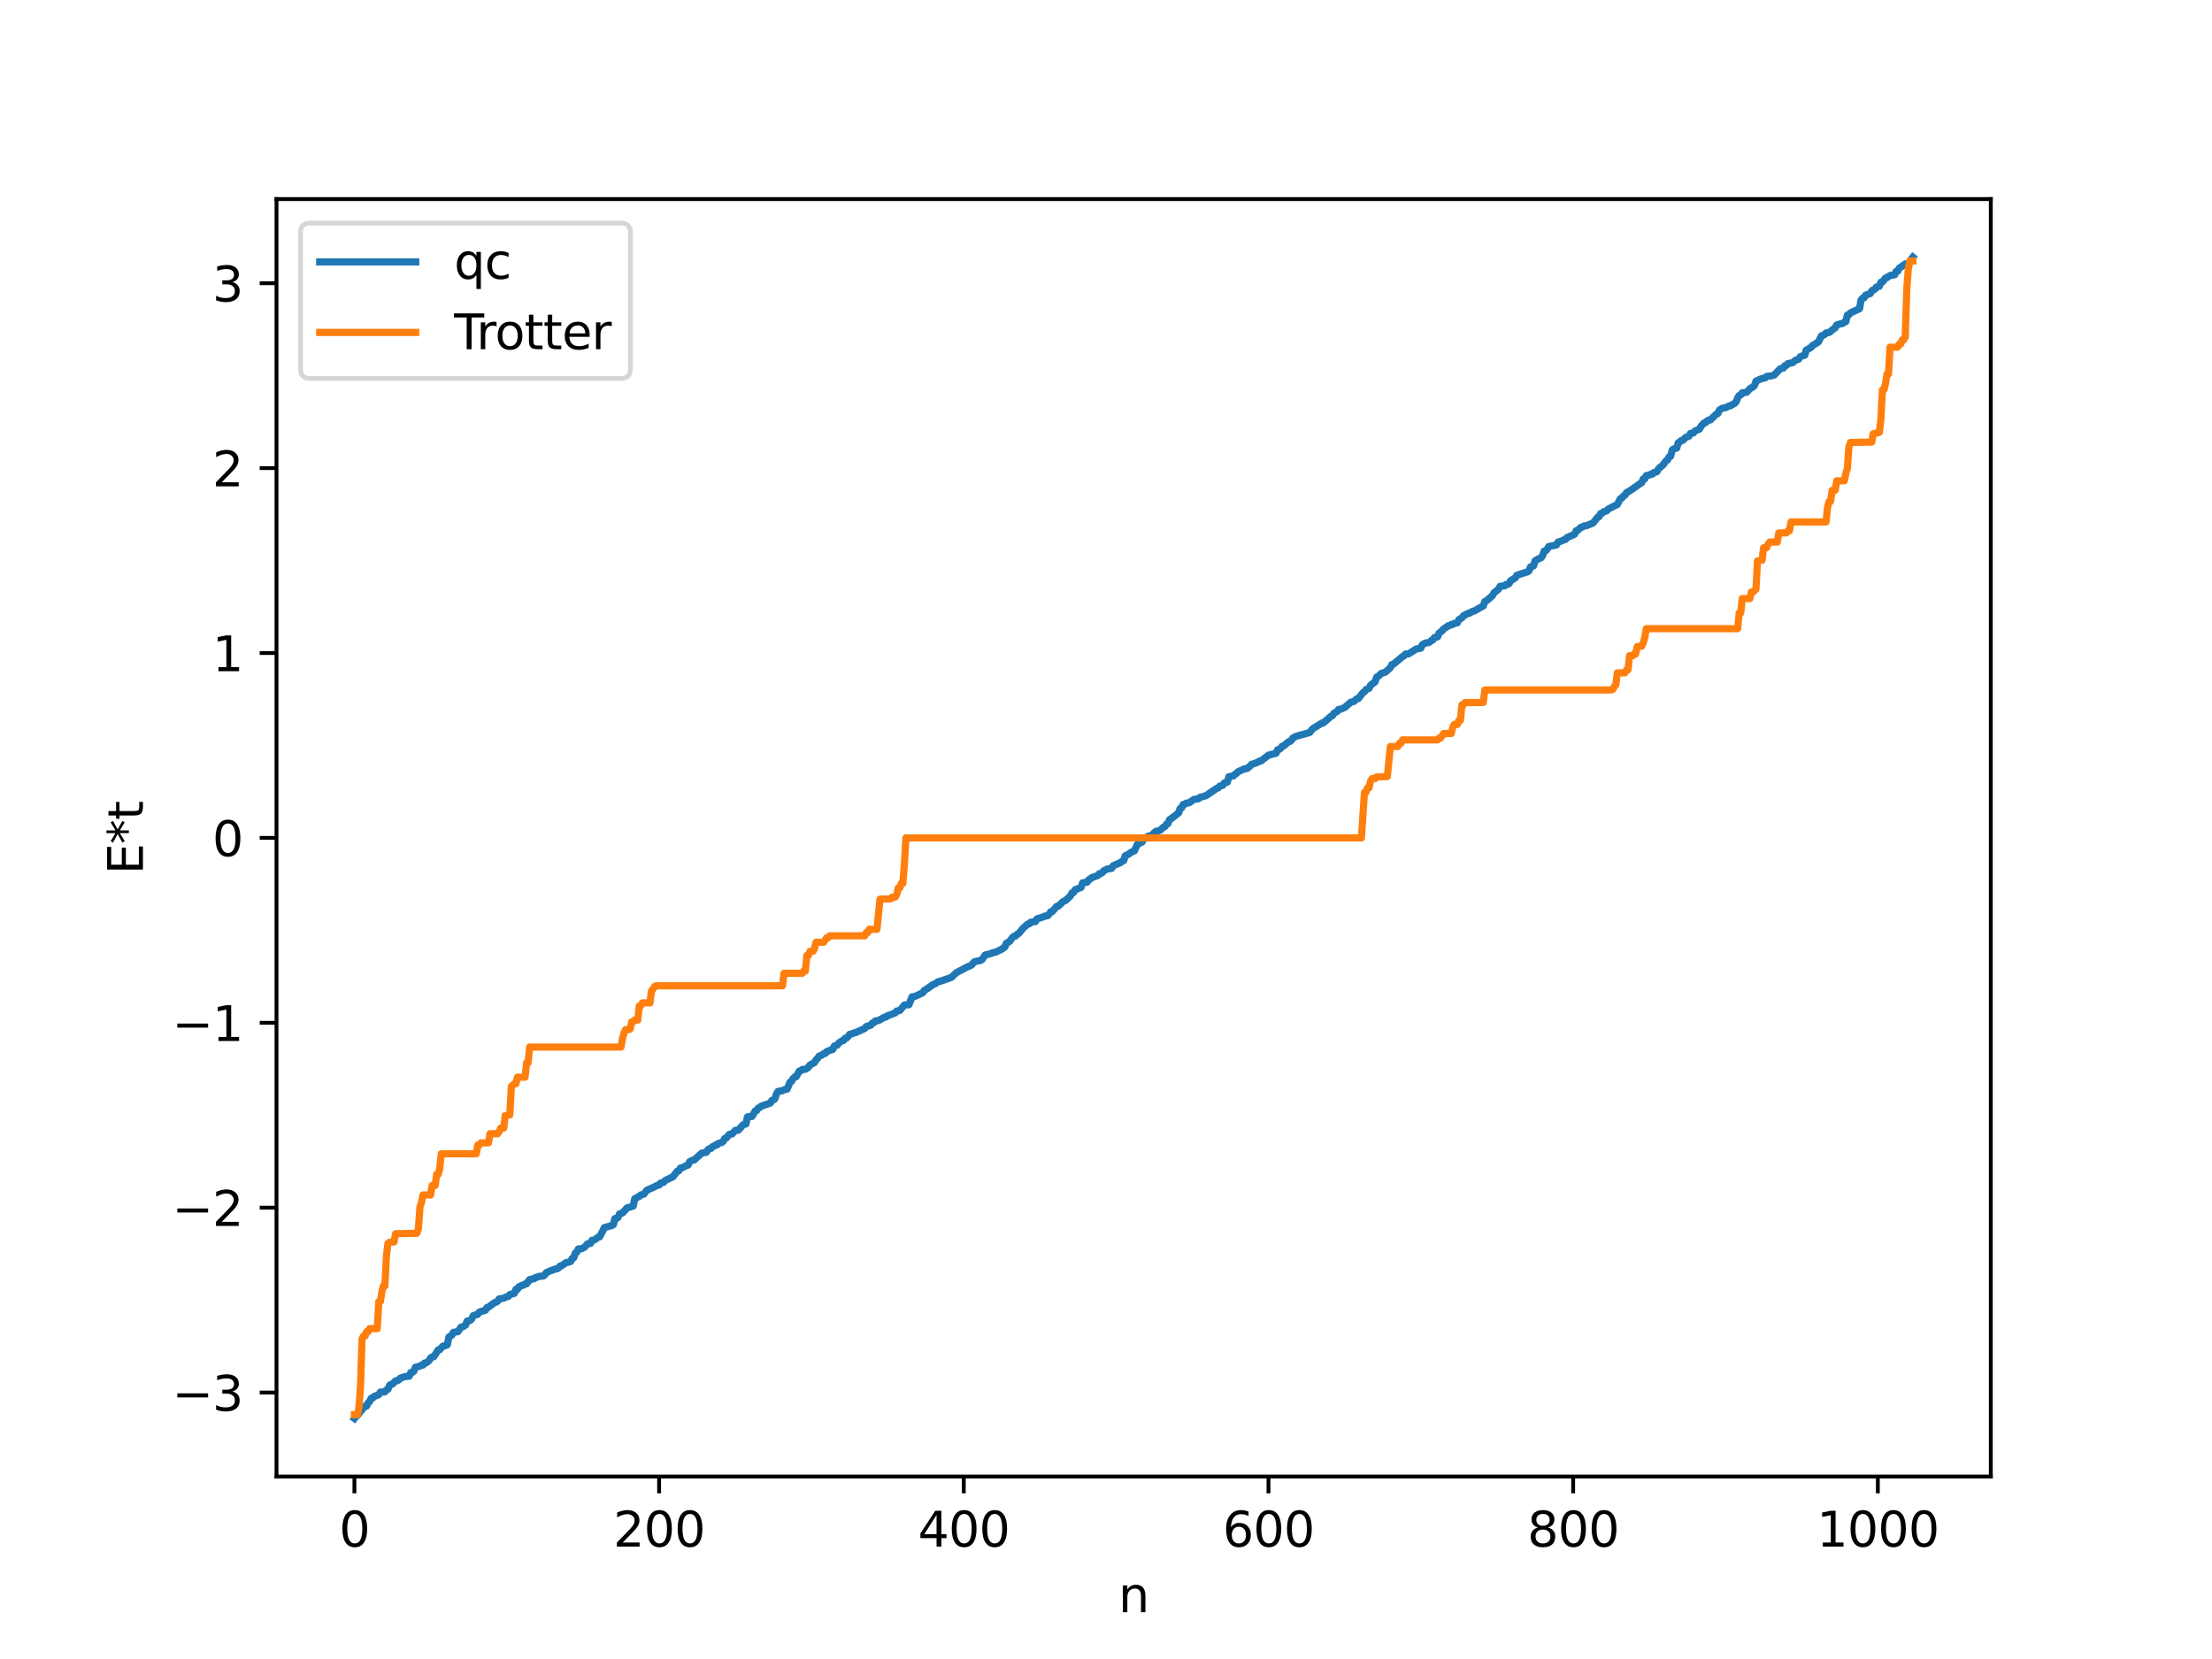 <?xml version="1.0" encoding="utf-8" standalone="no"?>
<!DOCTYPE svg PUBLIC "-//W3C//DTD SVG 1.1//EN"
  "http://www.w3.org/Graphics/SVG/1.1/DTD/svg11.dtd">
<svg xmlns:xlink="http://www.w3.org/1999/xlink" width="460.8pt" height="345.6pt" viewBox="0 0 460.8 345.6" xmlns="http://www.w3.org/2000/svg" version="1.1">
 <defs>
  <style type="text/css">*{stroke-linejoin: round; stroke-linecap: butt}</style>
 </defs>
 <g id="figure_1">
  <g id="patch_1">
   <path d="M 0 345.6 
L 460.8 345.6 
L 460.8 0 
L 0 0 
z
" style="fill: #ffffff"/>
  </g>
  <g id="axes_1">
   <g id="patch_2">
    <path d="M 57.6 307.584 
L 414.72 307.584 
L 414.72 41.472 
L 57.6 41.472 
z
" style="fill: #ffffff"/>
   </g>
   <g id="matplotlib.axis_1">
    <g id="xtick_1">
     <g id="line2d_1">
      <defs>
       <path id="m6034947717" d="M 0 0 
L 0 3.5 
" style="stroke: #000000; stroke-width: 0.8"/>
      </defs>
      <g>
       <use xlink:href="#m6034947717" x="73.833" y="307.584" style="stroke: #000000; stroke-width: 0.8"/>
      </g>
     </g>
     <g id="text_1">
      <!-- 0 -->
      <g transform="translate(70.651 322.182) scale(0.1 -0.1)">
       <defs>
        <path id="DejaVuSans-30" d="M 2034 4250 
Q 1547 4250 1301 3770 
Q 1056 3291 1056 2328 
Q 1056 1369 1301 889 
Q 1547 409 2034 409 
Q 2525 409 2770 889 
Q 3016 1369 3016 2328 
Q 3016 3291 2770 3770 
Q 2525 4250 2034 4250 
z
M 2034 4750 
Q 2819 4750 3233 4129 
Q 3647 3509 3647 2328 
Q 3647 1150 3233 529 
Q 2819 -91 2034 -91 
Q 1250 -91 836 529 
Q 422 1150 422 2328 
Q 422 3509 836 4129 
Q 1250 4750 2034 4750 
z
" transform="scale(0.016)"/>
       </defs>
       <use xlink:href="#DejaVuSans-30"/>
      </g>
     </g>
    </g>
    <g id="xtick_2">
     <g id="line2d_2">
      <g>
       <use xlink:href="#m6034947717" x="137.304" y="307.584" style="stroke: #000000; stroke-width: 0.8"/>
      </g>
     </g>
     <g id="text_2">
      <!-- 200 -->
      <g transform="translate(127.76 322.182) scale(0.1 -0.1)">
       <defs>
        <path id="DejaVuSans-32" d="M 1228 531 
L 3431 531 
L 3431 0 
L 469 0 
L 469 531 
Q 828 903 1448 1529 
Q 2069 2156 2228 2338 
Q 2531 2678 2651 2914 
Q 2772 3150 2772 3378 
Q 2772 3750 2511 3984 
Q 2250 4219 1831 4219 
Q 1534 4219 1204 4116 
Q 875 4013 500 3803 
L 500 4441 
Q 881 4594 1212 4672 
Q 1544 4750 1819 4750 
Q 2544 4750 2975 4387 
Q 3406 4025 3406 3419 
Q 3406 3131 3298 2873 
Q 3191 2616 2906 2266 
Q 2828 2175 2409 1742 
Q 1991 1309 1228 531 
z
" transform="scale(0.016)"/>
       </defs>
       <use xlink:href="#DejaVuSans-32"/>
       <use xlink:href="#DejaVuSans-30" x="63.623"/>
       <use xlink:href="#DejaVuSans-30" x="127.246"/>
      </g>
     </g>
    </g>
    <g id="xtick_3">
     <g id="line2d_3">
      <g>
       <use xlink:href="#m6034947717" x="200.775" y="307.584" style="stroke: #000000; stroke-width: 0.8"/>
      </g>
     </g>
     <g id="text_3">
      <!-- 400 -->
      <g transform="translate(191.231 322.182) scale(0.1 -0.1)">
       <defs>
        <path id="DejaVuSans-34" d="M 2419 4116 
L 825 1625 
L 2419 1625 
L 2419 4116 
z
M 2253 4666 
L 3047 4666 
L 3047 1625 
L 3713 1625 
L 3713 1100 
L 3047 1100 
L 3047 0 
L 2419 0 
L 2419 1100 
L 313 1100 
L 313 1709 
L 2253 4666 
z
" transform="scale(0.016)"/>
       </defs>
       <use xlink:href="#DejaVuSans-34"/>
       <use xlink:href="#DejaVuSans-30" x="63.623"/>
       <use xlink:href="#DejaVuSans-30" x="127.246"/>
      </g>
     </g>
    </g>
    <g id="xtick_4">
     <g id="line2d_4">
      <g>
       <use xlink:href="#m6034947717" x="264.246" y="307.584" style="stroke: #000000; stroke-width: 0.8"/>
      </g>
     </g>
     <g id="text_4">
      <!-- 600 -->
      <g transform="translate(254.702 322.182) scale(0.1 -0.1)">
       <defs>
        <path id="DejaVuSans-36" d="M 2113 2584 
Q 1688 2584 1439 2293 
Q 1191 2003 1191 1497 
Q 1191 994 1439 701 
Q 1688 409 2113 409 
Q 2538 409 2786 701 
Q 3034 994 3034 1497 
Q 3034 2003 2786 2293 
Q 2538 2584 2113 2584 
z
M 3366 4563 
L 3366 3988 
Q 3128 4100 2886 4159 
Q 2644 4219 2406 4219 
Q 1781 4219 1451 3797 
Q 1122 3375 1075 2522 
Q 1259 2794 1537 2939 
Q 1816 3084 2150 3084 
Q 2853 3084 3261 2657 
Q 3669 2231 3669 1497 
Q 3669 778 3244 343 
Q 2819 -91 2113 -91 
Q 1303 -91 875 529 
Q 447 1150 447 2328 
Q 447 3434 972 4092 
Q 1497 4750 2381 4750 
Q 2619 4750 2861 4703 
Q 3103 4656 3366 4563 
z
" transform="scale(0.016)"/>
       </defs>
       <use xlink:href="#DejaVuSans-36"/>
       <use xlink:href="#DejaVuSans-30" x="63.623"/>
       <use xlink:href="#DejaVuSans-30" x="127.246"/>
      </g>
     </g>
    </g>
    <g id="xtick_5">
     <g id="line2d_5">
      <g>
       <use xlink:href="#m6034947717" x="327.717" y="307.584" style="stroke: #000000; stroke-width: 0.8"/>
      </g>
     </g>
     <g id="text_5">
      <!-- 800 -->
      <g transform="translate(318.173 322.182) scale(0.1 -0.1)">
       <defs>
        <path id="DejaVuSans-38" d="M 2034 2216 
Q 1584 2216 1326 1975 
Q 1069 1734 1069 1313 
Q 1069 891 1326 650 
Q 1584 409 2034 409 
Q 2484 409 2743 651 
Q 3003 894 3003 1313 
Q 3003 1734 2745 1975 
Q 2488 2216 2034 2216 
z
M 1403 2484 
Q 997 2584 770 2862 
Q 544 3141 544 3541 
Q 544 4100 942 4425 
Q 1341 4750 2034 4750 
Q 2731 4750 3128 4425 
Q 3525 4100 3525 3541 
Q 3525 3141 3298 2862 
Q 3072 2584 2669 2484 
Q 3125 2378 3379 2068 
Q 3634 1759 3634 1313 
Q 3634 634 3220 271 
Q 2806 -91 2034 -91 
Q 1263 -91 848 271 
Q 434 634 434 1313 
Q 434 1759 690 2068 
Q 947 2378 1403 2484 
z
M 1172 3481 
Q 1172 3119 1398 2916 
Q 1625 2713 2034 2713 
Q 2441 2713 2670 2916 
Q 2900 3119 2900 3481 
Q 2900 3844 2670 4047 
Q 2441 4250 2034 4250 
Q 1625 4250 1398 4047 
Q 1172 3844 1172 3481 
z
" transform="scale(0.016)"/>
       </defs>
       <use xlink:href="#DejaVuSans-38"/>
       <use xlink:href="#DejaVuSans-30" x="63.623"/>
       <use xlink:href="#DejaVuSans-30" x="127.246"/>
      </g>
     </g>
    </g>
    <g id="xtick_6">
     <g id="line2d_6">
      <g>
       <use xlink:href="#m6034947717" x="391.188" y="307.584" style="stroke: #000000; stroke-width: 0.8"/>
      </g>
     </g>
     <g id="text_6">
      <!-- 1000 -->
      <g transform="translate(378.463 322.182) scale(0.1 -0.1)">
       <defs>
        <path id="DejaVuSans-31" d="M 794 531 
L 1825 531 
L 1825 4091 
L 703 3866 
L 703 4441 
L 1819 4666 
L 2450 4666 
L 2450 531 
L 3481 531 
L 3481 0 
L 794 0 
L 794 531 
z
" transform="scale(0.016)"/>
       </defs>
       <use xlink:href="#DejaVuSans-31"/>
       <use xlink:href="#DejaVuSans-30" x="63.623"/>
       <use xlink:href="#DejaVuSans-30" x="127.246"/>
       <use xlink:href="#DejaVuSans-30" x="190.869"/>
      </g>
     </g>
    </g>
    <g id="text_7">
     <!-- n -->
     <g transform="translate(232.991 335.861) scale(0.1 -0.1)">
      <defs>
       <path id="DejaVuSans-6e" d="M 3513 2113 
L 3513 0 
L 2938 0 
L 2938 2094 
Q 2938 2591 2744 2837 
Q 2550 3084 2163 3084 
Q 1697 3084 1428 2787 
Q 1159 2491 1159 1978 
L 1159 0 
L 581 0 
L 581 3500 
L 1159 3500 
L 1159 2956 
Q 1366 3272 1645 3428 
Q 1925 3584 2291 3584 
Q 2894 3584 3203 3211 
Q 3513 2838 3513 2113 
z
" transform="scale(0.016)"/>
      </defs>
      <use xlink:href="#DejaVuSans-6e"/>
     </g>
    </g>
   </g>
   <g id="matplotlib.axis_2">
    <g id="ytick_1">
     <g id="line2d_7">
      <defs>
       <path id="m9d8f8a2254" d="M 0 0 
L -3.5 0 
" style="stroke: #000000; stroke-width: 0.8"/>
      </defs>
      <g>
       <use xlink:href="#m9d8f8a2254" x="57.6" y="290.096" style="stroke: #000000; stroke-width: 0.8"/>
      </g>
     </g>
     <g id="text_8">
      <!-- −3 -->
      <g transform="translate(35.858 293.895) scale(0.1 -0.1)">
       <defs>
        <path id="DejaVuSans-2212" d="M 678 2272 
L 4684 2272 
L 4684 1741 
L 678 1741 
L 678 2272 
z
" transform="scale(0.016)"/>
        <path id="DejaVuSans-33" d="M 2597 2516 
Q 3050 2419 3304 2112 
Q 3559 1806 3559 1356 
Q 3559 666 3084 287 
Q 2609 -91 1734 -91 
Q 1441 -91 1130 -33 
Q 819 25 488 141 
L 488 750 
Q 750 597 1062 519 
Q 1375 441 1716 441 
Q 2309 441 2620 675 
Q 2931 909 2931 1356 
Q 2931 1769 2642 2001 
Q 2353 2234 1838 2234 
L 1294 2234 
L 1294 2753 
L 1863 2753 
Q 2328 2753 2575 2939 
Q 2822 3125 2822 3475 
Q 2822 3834 2567 4026 
Q 2313 4219 1838 4219 
Q 1578 4219 1281 4162 
Q 984 4106 628 3988 
L 628 4550 
Q 988 4650 1302 4700 
Q 1616 4750 1894 4750 
Q 2613 4750 3031 4423 
Q 3450 4097 3450 3541 
Q 3450 3153 3228 2886 
Q 3006 2619 2597 2516 
z
" transform="scale(0.016)"/>
       </defs>
       <use xlink:href="#DejaVuSans-2212"/>
       <use xlink:href="#DejaVuSans-33" x="83.789"/>
      </g>
     </g>
    </g>
    <g id="ytick_2">
     <g id="line2d_8">
      <g>
       <use xlink:href="#m9d8f8a2254" x="57.6" y="251.579" style="stroke: #000000; stroke-width: 0.8"/>
      </g>
     </g>
     <g id="text_9">
      <!-- −2 -->
      <g transform="translate(35.858 255.379) scale(0.1 -0.1)">
       <use xlink:href="#DejaVuSans-2212"/>
       <use xlink:href="#DejaVuSans-32" x="83.789"/>
      </g>
     </g>
    </g>
    <g id="ytick_3">
     <g id="line2d_9">
      <g>
       <use xlink:href="#m9d8f8a2254" x="57.6" y="213.063" style="stroke: #000000; stroke-width: 0.8"/>
      </g>
     </g>
     <g id="text_10">
      <!-- −1 -->
      <g transform="translate(35.858 216.862) scale(0.1 -0.1)">
       <use xlink:href="#DejaVuSans-2212"/>
       <use xlink:href="#DejaVuSans-31" x="83.789"/>
      </g>
     </g>
    </g>
    <g id="ytick_4">
     <g id="line2d_10">
      <g>
       <use xlink:href="#m9d8f8a2254" x="57.6" y="174.547" style="stroke: #000000; stroke-width: 0.8"/>
      </g>
     </g>
     <g id="text_11">
      <!-- 0 -->
      <g transform="translate(44.237 178.346) scale(0.1 -0.1)">
       <use xlink:href="#DejaVuSans-30"/>
      </g>
     </g>
    </g>
    <g id="ytick_5">
     <g id="line2d_11">
      <g>
       <use xlink:href="#m9d8f8a2254" x="57.6" y="136.031" style="stroke: #000000; stroke-width: 0.8"/>
      </g>
     </g>
     <g id="text_12">
      <!-- 1 -->
      <g transform="translate(44.237 139.83) scale(0.1 -0.1)">
       <use xlink:href="#DejaVuSans-31"/>
      </g>
     </g>
    </g>
    <g id="ytick_6">
     <g id="line2d_12">
      <g>
       <use xlink:href="#m9d8f8a2254" x="57.6" y="97.514" style="stroke: #000000; stroke-width: 0.8"/>
      </g>
     </g>
     <g id="text_13">
      <!-- 2 -->
      <g transform="translate(44.237 101.313) scale(0.1 -0.1)">
       <use xlink:href="#DejaVuSans-32"/>
      </g>
     </g>
    </g>
    <g id="ytick_7">
     <g id="line2d_13">
      <g>
       <use xlink:href="#m9d8f8a2254" x="57.6" y="58.998" style="stroke: #000000; stroke-width: 0.8"/>
      </g>
     </g>
     <g id="text_14">
      <!-- 3 -->
      <g transform="translate(44.237 62.797) scale(0.1 -0.1)">
       <use xlink:href="#DejaVuSans-33"/>
      </g>
     </g>
    </g>
    <g id="text_15">
     <!-- E*t -->
     <g transform="translate(29.778 182.148) rotate(-90) scale(0.1 -0.1)">
      <defs>
       <path id="DejaVuSans-45" d="M 628 4666 
L 3578 4666 
L 3578 4134 
L 1259 4134 
L 1259 2753 
L 3481 2753 
L 3481 2222 
L 1259 2222 
L 1259 531 
L 3634 531 
L 3634 0 
L 628 0 
L 628 4666 
z
" transform="scale(0.016)"/>
       <path id="DejaVuSans-2a" d="M 3009 3897 
L 1888 3291 
L 3009 2681 
L 2828 2375 
L 1778 3009 
L 1778 1831 
L 1422 1831 
L 1422 3009 
L 372 2375 
L 191 2681 
L 1313 3291 
L 191 3897 
L 372 4206 
L 1422 3572 
L 1422 4750 
L 1778 4750 
L 1778 3572 
L 2828 4206 
L 3009 3897 
z
" transform="scale(0.016)"/>
       <path id="DejaVuSans-74" d="M 1172 4494 
L 1172 3500 
L 2356 3500 
L 2356 3053 
L 1172 3053 
L 1172 1153 
Q 1172 725 1289 603 
Q 1406 481 1766 481 
L 2356 481 
L 2356 0 
L 1766 0 
Q 1100 0 847 248 
Q 594 497 594 1153 
L 594 3053 
L 172 3053 
L 172 3500 
L 594 3500 
L 594 4494 
L 1172 4494 
z
" transform="scale(0.016)"/>
      </defs>
      <use xlink:href="#DejaVuSans-45"/>
      <use xlink:href="#DejaVuSans-2a" x="63.184"/>
      <use xlink:href="#DejaVuSans-74" x="113.184"/>
     </g>
    </g>
   </g>
   <g id="line2d_14">
    <path d="M 73.833 295.488 
L 74.15 295.064 
L 74.467 294.866 
L 75.102 294.003 
L 76.054 292.941 
L 76.372 292.912 
L 76.689 292.254 
L 77.006 291.968 
L 77.324 291.294 
L 77.641 291.23 
L 77.958 290.897 
L 78.91 290.538 
L 79.228 290.009 
L 80.18 289.948 
L 80.497 289.536 
L 80.815 289.412 
L 81.132 288.613 
L 81.449 288.388 
L 81.767 288.321 
L 82.401 287.665 
L 82.719 287.637 
L 83.036 287.495 
L 83.353 287.125 
L 84.305 286.784 
L 85.258 286.672 
L 85.575 285.925 
L 85.892 285.893 
L 86.21 285.65 
L 86.527 284.836 
L 87.479 284.582 
L 87.796 284.378 
L 88.114 284.366 
L 88.431 283.96 
L 88.748 283.924 
L 89.383 283.447 
L 89.7 282.892 
L 90.018 282.673 
L 90.335 282.658 
L 90.97 281.712 
L 91.287 281.2 
L 91.605 281.151 
L 92.239 280.437 
L 92.874 280.292 
L 93.191 280.121 
L 93.509 278.547 
L 94.143 278.115 
L 94.461 277.555 
L 95.413 277.398 
L 96.048 276.447 
L 96.365 276.42 
L 97 276.026 
L 97.317 275.192 
L 97.634 275.185 
L 97.952 275.049 
L 98.269 274.767 
L 98.586 274.082 
L 99.539 273.779 
L 99.856 273.322 
L 100.808 273.036 
L 101.125 272.956 
L 101.443 272.386 
L 101.76 272.298 
L 103.029 271.352 
L 103.347 271.284 
L 103.664 271.059 
L 103.981 270.59 
L 104.616 270.488 
L 104.934 270.433 
L 105.568 270.123 
L 105.886 270.085 
L 106.203 269.669 
L 107.155 269.432 
L 107.472 268.599 
L 107.79 268.59 
L 108.107 268.041 
L 108.424 267.97 
L 108.742 267.736 
L 109.059 267.706 
L 109.377 267.469 
L 109.694 267.439 
L 110.329 266.567 
L 110.646 266.54 
L 110.963 266.393 
L 111.281 266.383 
L 111.598 266.107 
L 111.915 266.064 
L 112.233 265.903 
L 113.185 265.813 
L 113.502 265.559 
L 113.82 265.106 
L 114.454 264.822 
L 115.724 264.343 
L 116.041 264.321 
L 116.358 264.128 
L 116.676 263.738 
L 116.993 263.67 
L 117.945 263.019 
L 118.262 262.982 
L 118.897 262.778 
L 119.215 262.138 
L 119.532 262.009 
L 119.849 261.007 
L 120.167 260.856 
L 120.484 260.177 
L 121.119 260.133 
L 121.753 259.836 
L 122.388 259.122 
L 123.023 259.023 
L 123.34 258.377 
L 123.658 258.359 
L 123.975 258.216 
L 124.61 257.709 
L 124.927 257.653 
L 125.562 256.418 
L 125.879 255.744 
L 127.466 255.291 
L 127.783 255.105 
L 128.1 253.843 
L 128.418 253.824 
L 128.735 253.638 
L 129.053 252.858 
L 129.687 252.686 
L 130.639 251.624 
L 131.909 251.255 
L 132.226 249.701 
L 132.543 249.606 
L 132.861 249.336 
L 133.178 249.245 
L 133.496 248.924 
L 134.13 248.764 
L 134.765 247.932 
L 136.034 247.386 
L 136.986 246.902 
L 137.304 246.868 
L 137.621 246.448 
L 138.256 246.294 
L 138.573 245.919 
L 139.843 245.302 
L 140.16 245.16 
L 141.112 243.972 
L 141.429 243.889 
L 141.747 243.322 
L 142.064 243.281 
L 143.016 242.795 
L 143.334 242.713 
L 143.651 242.02 
L 144.286 241.674 
L 144.603 241.65 
L 146.19 240.218 
L 146.824 240.094 
L 147.142 240.036 
L 147.459 239.53 
L 147.777 239.293 
L 148.094 239.264 
L 148.411 238.883 
L 148.729 238.77 
L 149.046 238.535 
L 149.363 238.504 
L 149.681 238.176 
L 150.315 238.014 
L 150.633 237.803 
L 150.95 237.187 
L 151.267 237.098 
L 151.902 236.326 
L 152.537 236.205 
L 153.172 235.481 
L 153.806 235.44 
L 154.758 234.356 
L 155.076 234.19 
L 155.393 234.15 
L 155.71 232.668 
L 156.662 232.581 
L 157.297 231.456 
L 157.615 231.365 
L 157.932 230.838 
L 158.249 230.727 
L 158.567 230.441 
L 160.471 229.785 
L 160.788 229.233 
L 161.105 229.127 
L 161.423 228.904 
L 161.74 227.925 
L 162.058 227.373 
L 162.692 227.244 
L 163.01 227.221 
L 163.327 227.014 
L 163.962 226.893 
L 164.596 225.418 
L 164.914 225.232 
L 165.231 224.644 
L 165.548 224.359 
L 165.866 224.299 
L 166.5 223.131 
L 166.818 223.057 
L 167.135 222.791 
L 167.77 222.757 
L 168.405 222.344 
L 168.722 221.876 
L 169.674 221.352 
L 169.991 220.795 
L 170.309 220.491 
L 170.626 220.022 
L 171.261 219.767 
L 171.578 219.501 
L 171.896 219.459 
L 172.213 219.079 
L 172.848 218.816 
L 173.482 218.613 
L 173.8 217.913 
L 174.434 217.714 
L 174.752 217.254 
L 175.386 216.838 
L 175.704 216.76 
L 176.021 216.305 
L 176.339 216.245 
L 176.656 215.952 
L 176.973 215.484 
L 177.608 215.318 
L 177.925 215.154 
L 178.243 215.117 
L 180.147 214.248 
L 180.464 213.847 
L 181.416 213.558 
L 181.734 213.116 
L 182.051 213.033 
L 182.368 212.668 
L 183.003 212.609 
L 184.272 211.882 
L 184.59 211.857 
L 184.907 211.589 
L 185.542 211.371 
L 186.494 210.998 
L 186.811 210.609 
L 187.446 210.504 
L 188.398 209.373 
L 189.35 209.305 
L 189.985 207.659 
L 190.62 207.562 
L 192.206 206.821 
L 192.524 206.332 
L 193.158 205.965 
L 194.428 205.069 
L 194.745 204.992 
L 195.38 204.532 
L 196.015 204.375 
L 197.919 203.701 
L 198.236 203.572 
L 199.188 202.665 
L 199.823 202.315 
L 201.41 201.472 
L 202.044 201.216 
L 202.362 201.052 
L 202.996 200.348 
L 203.631 200.199 
L 204.266 200.09 
L 204.583 199.878 
L 205.218 198.959 
L 206.487 198.636 
L 206.805 198.465 
L 207.439 198.343 
L 208.709 197.719 
L 209.343 197.259 
L 209.661 196.483 
L 210.296 196.137 
L 210.93 195.296 
L 211.248 195.034 
L 211.565 194.991 
L 211.882 194.647 
L 212.2 194.482 
L 213.152 193.342 
L 214.104 192.494 
L 214.421 192.441 
L 214.739 192.118 
L 215.691 191.976 
L 216.008 191.419 
L 217.277 191.028 
L 217.595 190.85 
L 218.229 190.762 
L 218.547 190.465 
L 218.864 189.947 
L 219.181 189.916 
L 220.134 188.818 
L 220.451 188.78 
L 221.403 187.853 
L 222.038 187.543 
L 222.99 186.626 
L 223.307 186.011 
L 223.624 185.938 
L 223.942 185.368 
L 225.211 184.874 
L 225.529 183.91 
L 226.163 183.796 
L 226.481 183.78 
L 226.798 183.272 
L 227.115 183.134 
L 227.433 182.826 
L 228.702 182.385 
L 229.02 181.994 
L 229.337 181.949 
L 229.654 181.756 
L 229.972 181.372 
L 230.606 181.056 
L 231.241 180.94 
L 231.558 180.916 
L 231.876 180.369 
L 232.828 179.945 
L 233.462 179.682 
L 233.78 179.359 
L 234.097 179.273 
L 234.415 178.27 
L 235.049 177.978 
L 235.684 177.52 
L 236.319 177.248 
L 236.953 175.874 
L 237.271 175.778 
L 237.588 175.475 
L 237.905 175.423 
L 238.223 174.891 
L 239.175 174.195 
L 239.81 174.08 
L 240.762 173.209 
L 241.714 172.94 
L 242.348 172.328 
L 242.666 172.197 
L 242.983 171.715 
L 243.3 171.574 
L 243.618 170.77 
L 244.253 170.337 
L 244.887 169.842 
L 245.522 169.345 
L 245.839 168.422 
L 246.157 168.293 
L 246.474 167.586 
L 246.791 167.553 
L 247.109 167.312 
L 247.743 167.218 
L 248.696 166.539 
L 249.648 166.395 
L 249.965 166.11 
L 251.234 165.754 
L 253.456 164.231 
L 253.773 164.138 
L 254.091 163.759 
L 254.725 163.593 
L 255.043 163.101 
L 255.677 162.935 
L 255.995 161.811 
L 256.947 161.629 
L 257.264 161.297 
L 257.581 161.128 
L 257.899 160.763 
L 259.168 160.197 
L 259.803 160.073 
L 260.438 159.576 
L 260.755 159.199 
L 261.072 159.141 
L 261.707 158.888 
L 262.024 158.799 
L 262.342 158.565 
L 262.659 158.545 
L 264.246 157.313 
L 265.515 156.998 
L 265.833 156.914 
L 266.15 156.184 
L 266.467 156.123 
L 266.785 155.896 
L 267.102 155.454 
L 267.42 155.386 
L 268.372 154.559 
L 268.689 154.477 
L 269.006 154.24 
L 269.324 153.749 
L 269.958 153.397 
L 272.815 152.606 
L 273.449 151.813 
L 274.719 151.042 
L 275.353 150.629 
L 275.671 150.604 
L 276.305 150.048 
L 277.258 149.219 
L 277.575 149.07 
L 277.892 148.567 
L 278.527 148.23 
L 278.844 147.786 
L 279.162 147.785 
L 280.114 147.396 
L 281.383 146.293 
L 282.018 146.134 
L 282.653 145.563 
L 282.97 145.523 
L 283.922 144.293 
L 284.239 144.116 
L 284.557 143.645 
L 285.191 143.405 
L 285.509 142.752 
L 286.461 142.033 
L 286.778 141.052 
L 287.096 140.914 
L 287.73 140.305 
L 288.365 140.096 
L 288.682 139.96 
L 289.634 139.087 
L 289.952 138.465 
L 290.269 138.365 
L 292.173 136.778 
L 292.491 136.608 
L 292.808 136.243 
L 293.443 136.214 
L 295.029 135.195 
L 295.981 135.024 
L 296.299 134.311 
L 296.934 133.951 
L 297.568 133.875 
L 297.886 133.719 
L 298.203 133.41 
L 298.52 133.29 
L 298.838 132.79 
L 299.472 132.673 
L 299.79 131.879 
L 300.424 131.414 
L 300.742 131.003 
L 301.377 130.61 
L 301.694 130.359 
L 302.011 130.297 
L 302.329 130.092 
L 302.646 130.078 
L 302.963 129.85 
L 303.598 129.741 
L 303.915 129.086 
L 304.55 128.693 
L 304.867 128.28 
L 305.82 127.783 
L 306.137 127.724 
L 306.772 127.353 
L 307.089 127.289 
L 308.993 126.225 
L 309.31 125.312 
L 309.628 125.182 
L 310.897 124.092 
L 311.215 123.523 
L 312.167 122.731 
L 312.484 122.142 
L 313.436 122.035 
L 313.753 121.758 
L 314.071 121.749 
L 314.388 121.541 
L 314.705 120.951 
L 315.658 120.394 
L 315.975 119.843 
L 318.196 119.125 
L 318.514 118.927 
L 318.831 118.101 
L 319.466 117.884 
L 319.783 116.83 
L 320.418 116.459 
L 321.053 116.176 
L 321.37 115.719 
L 321.687 114.784 
L 322.005 114.724 
L 322.322 114.397 
L 322.639 113.846 
L 324.226 113.525 
L 324.543 112.95 
L 325.178 112.739 
L 325.813 112.453 
L 326.13 112.368 
L 326.448 111.988 
L 327.717 111.431 
L 328.034 111.271 
L 328.352 110.555 
L 328.669 110.479 
L 329.304 109.866 
L 329.621 109.809 
L 329.939 109.579 
L 330.573 109.48 
L 331.843 108.958 
L 332.477 108.191 
L 332.795 107.777 
L 333.112 107.635 
L 333.429 107.004 
L 333.747 106.907 
L 334.064 106.614 
L 334.699 106.415 
L 335.016 106.065 
L 336.92 105.083 
L 337.555 103.875 
L 337.872 103.749 
L 338.19 103.327 
L 338.507 103.159 
L 338.824 102.634 
L 339.459 102.281 
L 340.729 101.406 
L 341.681 100.752 
L 341.998 100.547 
L 342.315 99.771 
L 342.633 99.765 
L 342.95 99.074 
L 343.585 98.968 
L 343.902 98.768 
L 344.22 98.763 
L 344.537 98.436 
L 345.172 98.261 
L 345.489 97.656 
L 346.441 96.843 
L 347.076 95.987 
L 347.393 95.8 
L 347.71 95.161 
L 348.028 95.03 
L 348.345 93.761 
L 348.662 93.501 
L 349.297 93.335 
L 349.615 92.237 
L 349.932 92.062 
L 350.249 91.756 
L 350.567 91.721 
L 351.201 91.087 
L 351.836 90.873 
L 352.153 90.293 
L 352.788 90.174 
L 353.105 89.768 
L 354.058 89.374 
L 354.375 88.761 
L 355.01 88.084 
L 355.327 88.017 
L 355.644 87.673 
L 355.962 87.497 
L 356.279 87.483 
L 357.548 86.27 
L 357.866 86.138 
L 358.183 85.415 
L 358.818 85.023 
L 359.453 84.947 
L 360.087 84.604 
L 360.405 84.554 
L 361.357 84.027 
L 361.674 83.715 
L 361.991 82.872 
L 362.309 82.385 
L 362.626 82.262 
L 362.943 81.816 
L 363.578 81.768 
L 363.896 81.688 
L 364.53 80.979 
L 365.165 80.598 
L 365.482 80.319 
L 365.8 79.401 
L 366.752 78.965 
L 367.386 78.775 
L 367.704 78.731 
L 368.021 78.422 
L 368.973 78.309 
L 369.608 78.12 
L 370.243 77.447 
L 370.877 76.809 
L 371.512 76.671 
L 371.829 76.169 
L 372.147 76.111 
L 372.464 75.745 
L 373.416 75.576 
L 374.051 75.039 
L 374.686 74.839 
L 375.003 74.329 
L 375.638 74.077 
L 375.955 73.999 
L 376.272 72.942 
L 377.224 72.403 
L 377.542 72.022 
L 378.811 71.227 
L 379.446 69.959 
L 380.081 69.708 
L 380.398 69.362 
L 381.033 69.256 
L 381.985 68.508 
L 382.302 68.302 
L 382.62 67.703 
L 383.254 67.499 
L 383.889 67.363 
L 384.206 67.087 
L 384.524 67.004 
L 384.841 65.642 
L 385.158 65.579 
L 385.476 65.186 
L 387.38 64.302 
L 387.697 62.493 
L 388.015 62.122 
L 388.332 62.048 
L 388.649 61.487 
L 389.601 61.161 
L 389.919 60.62 
L 390.236 60.351 
L 390.553 60.267 
L 390.871 59.81 
L 391.505 59.634 
L 391.823 58.791 
L 392.14 58.749 
L 392.775 57.922 
L 393.092 57.841 
L 393.727 57.393 
L 394.679 57.252 
L 394.996 56.545 
L 395.314 56.506 
L 395.631 55.881 
L 396.9 54.989 
L 397.535 54.861 
L 397.853 54.639 
L 398.17 53.969 
L 398.487 53.568 
L 398.487 53.568 
" clip-path="url(#pf17024ecba)" style="fill: none; stroke: #1f77b4; stroke-width: 1.5; stroke-linecap: square"/>
   </g>
   <g id="line2d_15">
    <path d="M 73.833 294.717 
L 74.467 294.717 
L 74.785 293.118 
L 75.102 288.838 
L 75.42 278.913 
L 75.737 278.304 
L 76.054 278.304 
L 76.372 277.405 
L 76.689 277.405 
L 77.006 276.769 
L 78.593 276.769 
L 78.91 271.17 
L 79.228 271.17 
L 79.545 269.143 
L 79.862 267.89 
L 80.18 267.89 
L 80.497 261.699 
L 80.815 259.023 
L 81.132 258.785 
L 82.084 258.735 
L 82.401 257.01 
L 86.844 256.912 
L 87.162 255.967 
L 87.479 251.481 
L 87.796 250.489 
L 88.114 248.936 
L 89.7 248.936 
L 90.018 246.951 
L 90.653 246.951 
L 90.97 244.646 
L 91.287 244.646 
L 91.605 243.445 
L 91.922 240.356 
L 99.221 240.356 
L 99.539 238.516 
L 99.856 238.516 
L 100.173 238.081 
L 101.76 238.081 
L 102.077 236.173 
L 103.664 236.173 
L 103.981 235.743 
L 104.299 234.999 
L 104.934 234.999 
L 105.251 232.382 
L 105.568 232.382 
L 105.886 232.251 
L 106.203 232.251 
L 106.52 226.346 
L 107.155 225.763 
L 107.472 225.763 
L 107.79 224.403 
L 109.377 224.403 
L 109.694 221.419 
L 110.011 221.419 
L 110.329 218.123 
L 129.37 218.123 
L 129.687 216.25 
L 130.005 215.17 
L 130.322 214.488 
L 130.957 214.488 
L 131.274 214.376 
L 131.591 212.843 
L 131.909 212.843 
L 132.226 212.493 
L 132.861 212.493 
L 133.178 209.543 
L 133.496 209.543 
L 133.813 208.926 
L 135.4 208.926 
L 135.717 206.41 
L 136.034 206.071 
L 136.352 205.503 
L 136.669 205.36 
L 163.01 205.36 
L 163.327 202.749 
L 167.135 202.749 
L 167.453 202.272 
L 167.77 202.272 
L 168.087 199.041 
L 168.405 199.041 
L 168.722 198.178 
L 169.357 198.178 
L 169.674 197.622 
L 169.991 196.288 
L 171.578 196.288 
L 172.213 195.349 
L 172.53 195.349 
L 172.848 194.95 
L 180.147 194.95 
L 180.464 194.263 
L 180.781 194.263 
L 181.099 193.59 
L 182.686 193.59 
L 183.32 187.31 
L 185.542 187.254 
L 185.859 186.889 
L 186.494 186.889 
L 186.811 186.338 
L 187.129 184.957 
L 187.446 184.957 
L 187.763 184.021 
L 188.081 184.021 
L 188.398 180.116 
L 188.715 174.547 
L 283.605 174.547 
L 284.239 165.072 
L 284.557 165.072 
L 284.874 164.137 
L 285.191 164.137 
L 285.509 162.756 
L 285.826 162.204 
L 286.461 162.204 
L 286.778 161.84 
L 289 161.784 
L 289.634 155.503 
L 291.221 155.503 
L 291.539 154.83 
L 291.856 154.83 
L 292.173 154.144 
L 299.472 154.144 
L 299.79 153.745 
L 300.107 153.745 
L 300.742 152.805 
L 302.329 152.805 
L 302.646 151.472 
L 302.963 150.915 
L 303.598 150.915 
L 303.915 150.053 
L 304.233 150.053 
L 304.55 146.822 
L 304.867 146.822 
L 305.185 146.345 
L 308.993 146.345 
L 309.31 143.734 
L 335.651 143.734 
L 335.968 143.591 
L 336.286 143.023 
L 336.603 142.683 
L 336.92 140.168 
L 338.507 140.168 
L 338.824 139.55 
L 339.142 139.55 
L 339.459 136.6 
L 340.094 136.6 
L 340.411 136.25 
L 340.729 136.25 
L 341.046 134.718 
L 341.681 134.606 
L 341.998 134.606 
L 342.315 133.924 
L 342.633 132.844 
L 342.95 130.971 
L 361.991 130.971 
L 362.309 127.674 
L 362.626 127.674 
L 362.943 124.69 
L 364.53 124.69 
L 364.848 123.331 
L 365.165 123.331 
L 365.8 122.747 
L 366.117 116.843 
L 366.434 116.843 
L 366.752 116.711 
L 367.069 116.711 
L 367.386 114.095 
L 368.021 114.095 
L 368.339 113.351 
L 368.656 112.921 
L 370.243 112.921 
L 370.56 111.013 
L 372.147 111.013 
L 372.464 110.578 
L 372.781 110.578 
L 373.099 108.737 
L 380.398 108.737 
L 380.715 105.648 
L 381.033 104.447 
L 381.35 104.447 
L 381.667 102.142 
L 382.302 102.142 
L 382.62 100.158 
L 384.206 100.158 
L 384.524 98.604 
L 384.841 97.613 
L 385.158 93.126 
L 385.476 92.182 
L 389.919 92.084 
L 390.236 90.359 
L 391.505 90.071 
L 391.823 87.395 
L 392.14 81.203 
L 392.458 81.203 
L 392.775 79.951 
L 393.092 77.924 
L 393.41 77.924 
L 393.727 72.325 
L 395.314 72.325 
L 395.631 71.689 
L 395.948 71.689 
L 396.266 70.789 
L 396.583 70.789 
L 396.9 70.18 
L 397.218 60.256 
L 397.535 55.976 
L 397.853 54.377 
L 398.487 54.377 
L 398.487 54.377 
" clip-path="url(#pf17024ecba)" style="fill: none; stroke: #ff7f0e; stroke-width: 1.5; stroke-linecap: square"/>
   </g>
   <g id="patch_3">
    <path d="M 57.6 307.584 
L 57.6 41.472 
" style="fill: none; stroke: #000000; stroke-width: 0.8; stroke-linejoin: miter; stroke-linecap: square"/>
   </g>
   <g id="patch_4">
    <path d="M 414.72 307.584 
L 414.72 41.472 
" style="fill: none; stroke: #000000; stroke-width: 0.8; stroke-linejoin: miter; stroke-linecap: square"/>
   </g>
   <g id="patch_5">
    <path d="M 57.6 307.584 
L 414.72 307.584 
" style="fill: none; stroke: #000000; stroke-width: 0.8; stroke-linejoin: miter; stroke-linecap: square"/>
   </g>
   <g id="patch_6">
    <path d="M 57.6 41.472 
L 414.72 41.472 
" style="fill: none; stroke: #000000; stroke-width: 0.8; stroke-linejoin: miter; stroke-linecap: square"/>
   </g>
   <g id="legend_1">
    <g id="patch_7">
     <path d="M 64.6 78.828 
L 129.342 78.828 
Q 131.342 78.828 131.342 76.828 
L 131.342 48.472 
Q 131.342 46.472 129.342 46.472 
L 64.6 46.472 
Q 62.6 46.472 62.6 48.472 
L 62.6 76.828 
Q 62.6 78.828 64.6 78.828 
z
" style="fill: #ffffff; opacity: 0.8; stroke: #cccccc; stroke-linejoin: miter"/>
    </g>
    <g id="line2d_16">
     <path d="M 66.6 54.57 
L 76.6 54.57 
L 86.6 54.57 
" style="fill: none; stroke: #1f77b4; stroke-width: 1.5; stroke-linecap: square"/>
    </g>
    <g id="text_16">
     <!-- qc -->
     <g transform="translate(94.6 58.07) scale(0.1 -0.1)">
      <defs>
       <path id="DejaVuSans-71" d="M 947 1747 
Q 947 1113 1208 752 
Q 1469 391 1925 391 
Q 2381 391 2643 752 
Q 2906 1113 2906 1747 
Q 2906 2381 2643 2742 
Q 2381 3103 1925 3103 
Q 1469 3103 1208 2742 
Q 947 2381 947 1747 
z
M 2906 525 
Q 2725 213 2448 61 
Q 2172 -91 1784 -91 
Q 1150 -91 751 415 
Q 353 922 353 1747 
Q 353 2572 751 3078 
Q 1150 3584 1784 3584 
Q 2172 3584 2448 3432 
Q 2725 3281 2906 2969 
L 2906 3500 
L 3481 3500 
L 3481 -1331 
L 2906 -1331 
L 2906 525 
z
" transform="scale(0.016)"/>
       <path id="DejaVuSans-63" d="M 3122 3366 
L 3122 2828 
Q 2878 2963 2633 3030 
Q 2388 3097 2138 3097 
Q 1578 3097 1268 2742 
Q 959 2388 959 1747 
Q 959 1106 1268 751 
Q 1578 397 2138 397 
Q 2388 397 2633 464 
Q 2878 531 3122 666 
L 3122 134 
Q 2881 22 2623 -34 
Q 2366 -91 2075 -91 
Q 1284 -91 818 406 
Q 353 903 353 1747 
Q 353 2603 823 3093 
Q 1294 3584 2113 3584 
Q 2378 3584 2631 3529 
Q 2884 3475 3122 3366 
z
" transform="scale(0.016)"/>
      </defs>
      <use xlink:href="#DejaVuSans-71"/>
      <use xlink:href="#DejaVuSans-63" x="63.477"/>
     </g>
    </g>
    <g id="line2d_17">
     <path d="M 66.6 69.249 
L 76.6 69.249 
L 86.6 69.249 
" style="fill: none; stroke: #ff7f0e; stroke-width: 1.5; stroke-linecap: square"/>
    </g>
    <g id="text_17">
     <!-- Trotter -->
     <g transform="translate(94.6 72.749) scale(0.1 -0.1)">
      <defs>
       <path id="DejaVuSans-54" d="M -19 4666 
L 3928 4666 
L 3928 4134 
L 2272 4134 
L 2272 0 
L 1638 0 
L 1638 4134 
L -19 4134 
L -19 4666 
z
" transform="scale(0.016)"/>
       <path id="DejaVuSans-72" d="M 2631 2963 
Q 2534 3019 2420 3045 
Q 2306 3072 2169 3072 
Q 1681 3072 1420 2755 
Q 1159 2438 1159 1844 
L 1159 0 
L 581 0 
L 581 3500 
L 1159 3500 
L 1159 2956 
Q 1341 3275 1631 3429 
Q 1922 3584 2338 3584 
Q 2397 3584 2469 3576 
Q 2541 3569 2628 3553 
L 2631 2963 
z
" transform="scale(0.016)"/>
       <path id="DejaVuSans-6f" d="M 1959 3097 
Q 1497 3097 1228 2736 
Q 959 2375 959 1747 
Q 959 1119 1226 758 
Q 1494 397 1959 397 
Q 2419 397 2687 759 
Q 2956 1122 2956 1747 
Q 2956 2369 2687 2733 
Q 2419 3097 1959 3097 
z
M 1959 3584 
Q 2709 3584 3137 3096 
Q 3566 2609 3566 1747 
Q 3566 888 3137 398 
Q 2709 -91 1959 -91 
Q 1206 -91 779 398 
Q 353 888 353 1747 
Q 353 2609 779 3096 
Q 1206 3584 1959 3584 
z
" transform="scale(0.016)"/>
       <path id="DejaVuSans-65" d="M 3597 1894 
L 3597 1613 
L 953 1613 
Q 991 1019 1311 708 
Q 1631 397 2203 397 
Q 2534 397 2845 478 
Q 3156 559 3463 722 
L 3463 178 
Q 3153 47 2828 -22 
Q 2503 -91 2169 -91 
Q 1331 -91 842 396 
Q 353 884 353 1716 
Q 353 2575 817 3079 
Q 1281 3584 2069 3584 
Q 2775 3584 3186 3129 
Q 3597 2675 3597 1894 
z
M 3022 2063 
Q 3016 2534 2758 2815 
Q 2500 3097 2075 3097 
Q 1594 3097 1305 2825 
Q 1016 2553 972 2059 
L 3022 2063 
z
" transform="scale(0.016)"/>
      </defs>
      <use xlink:href="#DejaVuSans-54"/>
      <use xlink:href="#DejaVuSans-72" x="46.334"/>
      <use xlink:href="#DejaVuSans-6f" x="85.197"/>
      <use xlink:href="#DejaVuSans-74" x="146.379"/>
      <use xlink:href="#DejaVuSans-74" x="185.588"/>
      <use xlink:href="#DejaVuSans-65" x="224.797"/>
      <use xlink:href="#DejaVuSans-72" x="286.32"/>
     </g>
    </g>
   </g>
  </g>
 </g>
 <defs>
  <clipPath id="pf17024ecba">
   <rect x="57.6" y="41.472" width="357.12" height="266.112"/>
  </clipPath>
 </defs>
</svg>
